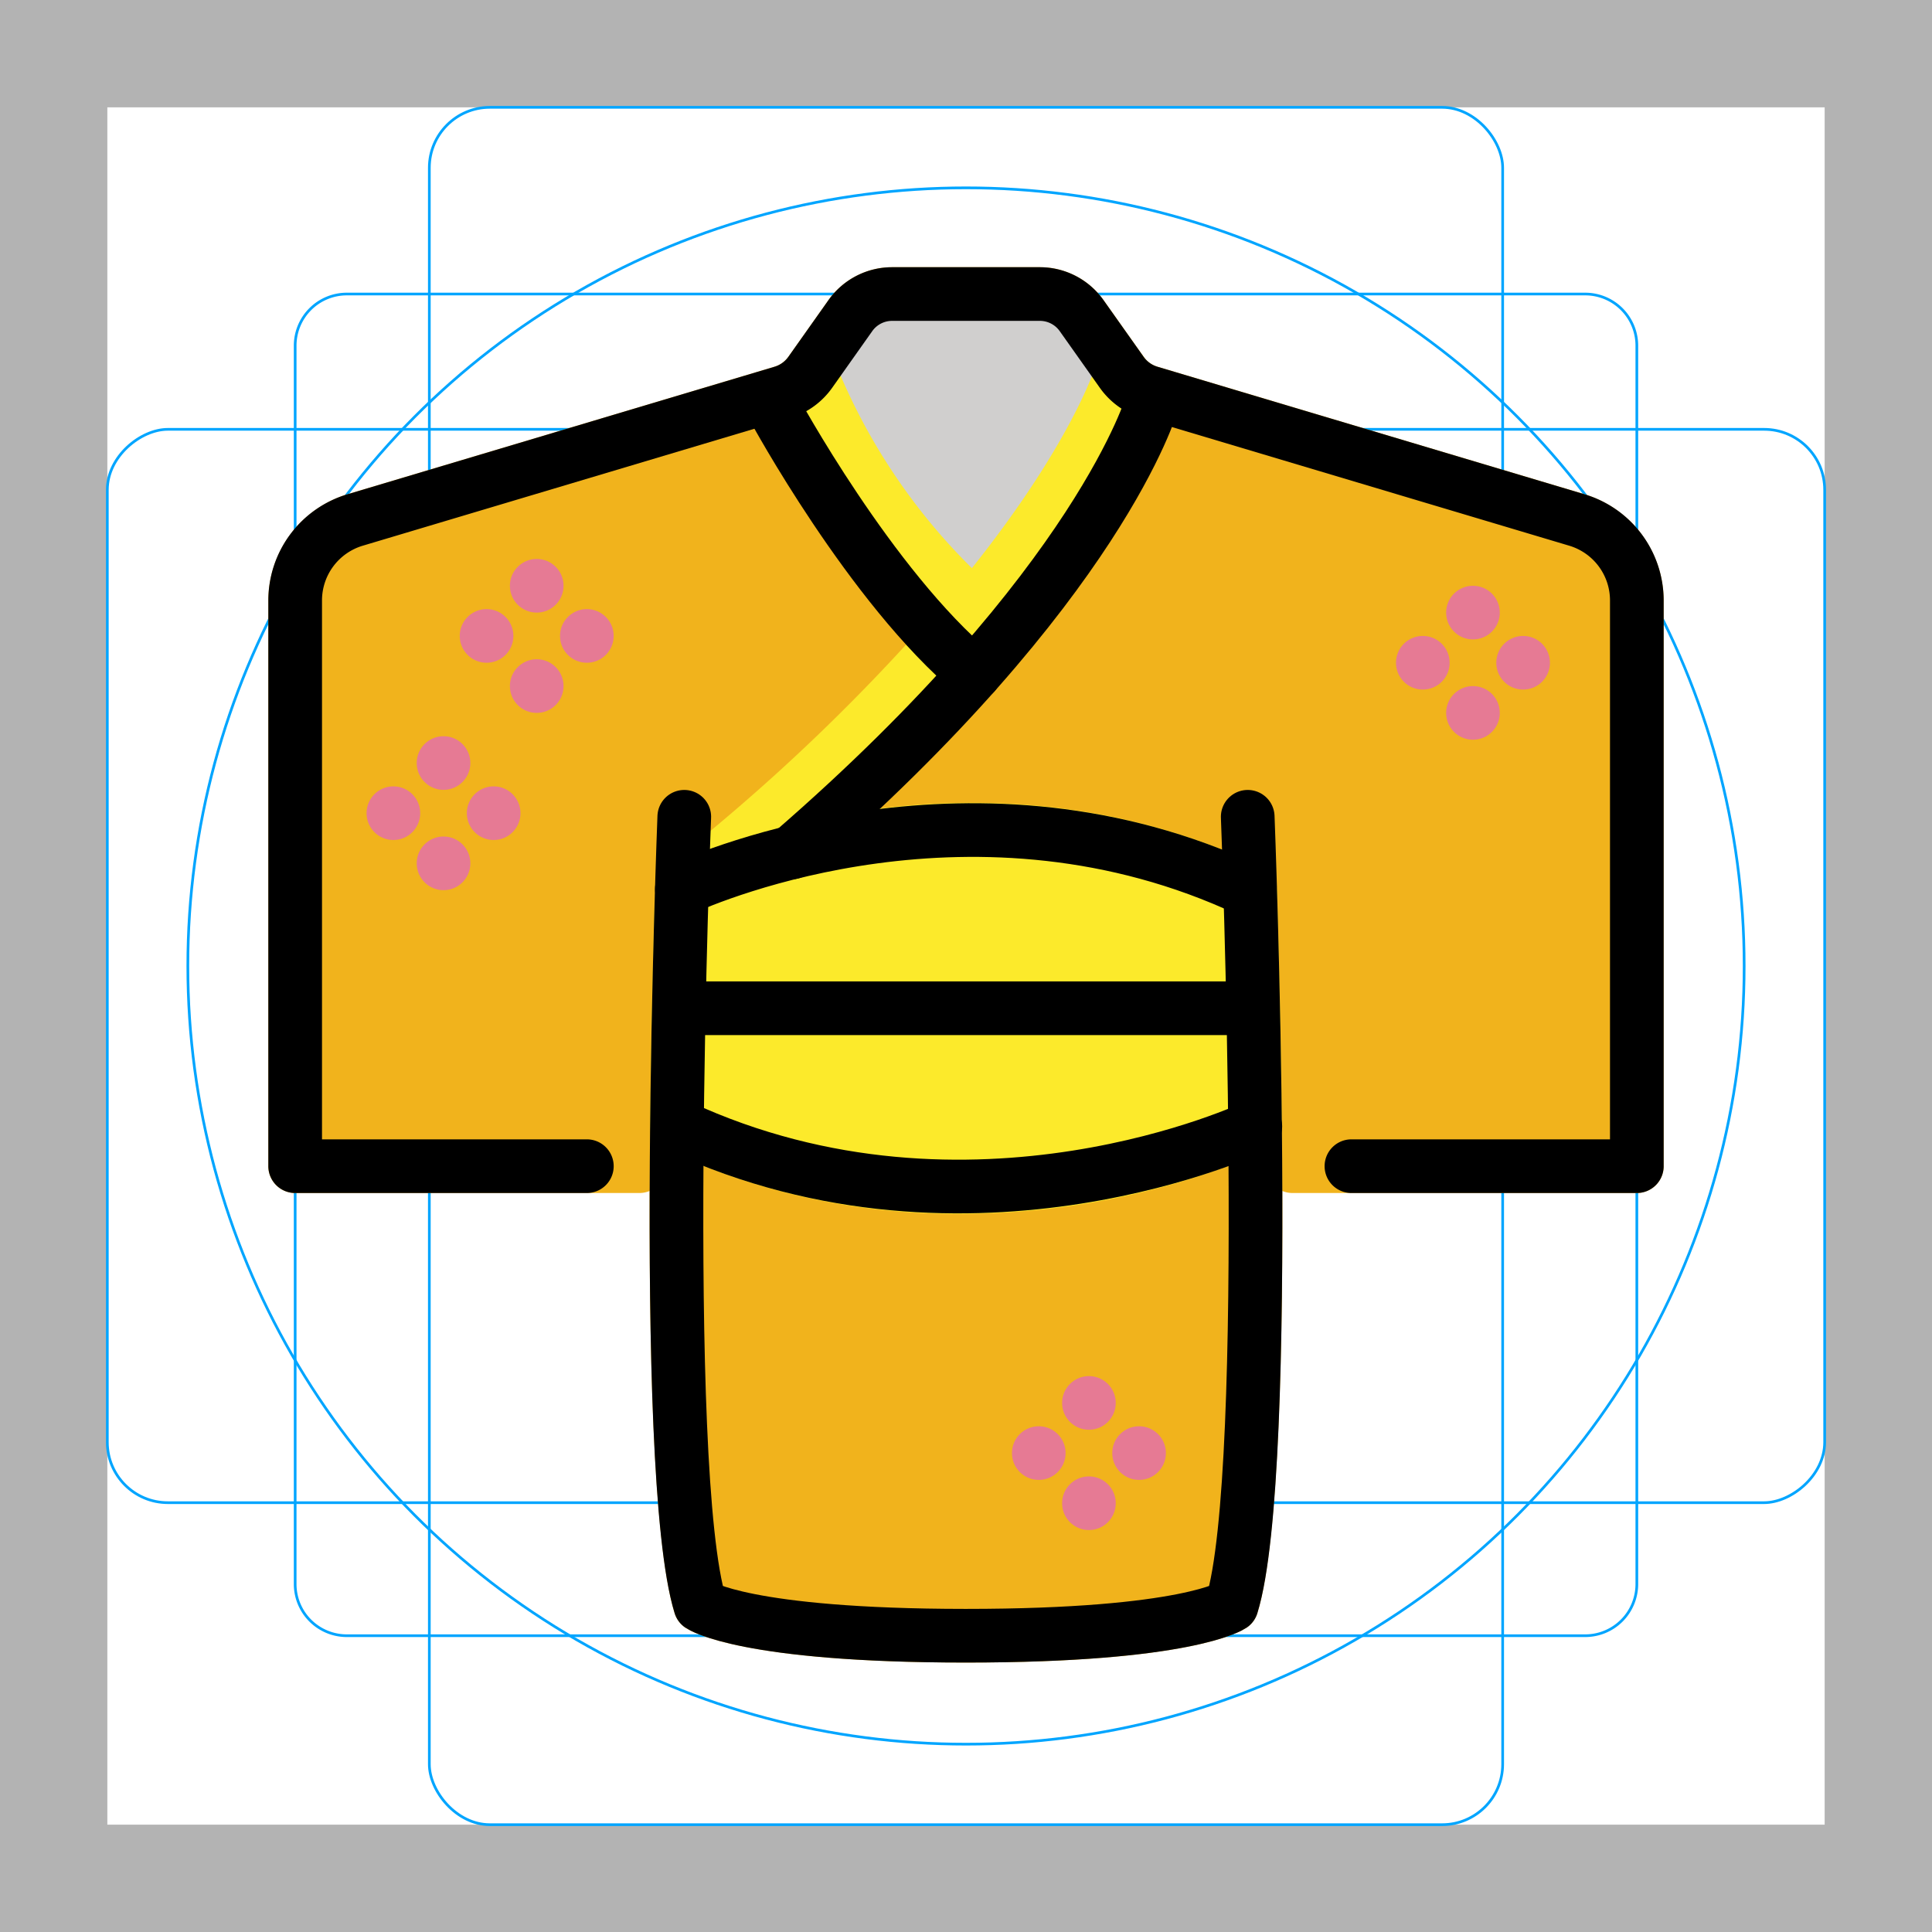 <svg id="emoji" viewBox="0 0 72 72" xmlns="http://www.w3.org/2000/svg">
  <g id="grid">
    <path fill="#b3b3b3" d="M68,4V68H4V4H68m4-4H0V72H72V0Z"/>
    <path fill="none" stroke="#00a5ff" stroke-miterlimit="10" stroke-width="0.1" d="M12.923,10.958H59.077A1.923,1.923,0,0,1,61,12.881V59.035a1.923,1.923,0,0,1-1.923,1.923H12.923A1.923,1.923,0,0,1,11,59.035V12.881a1.923,1.923,0,0,1,1.923-1.923Z"/>
    <rect x="16" y="4" rx="2.254" width="40" height="64" fill="none" stroke="#00a5ff" stroke-miterlimit="10" stroke-width="0.1"/>
    <rect x="16" y="4" rx="2.254" width="40" height="64" transform="rotate(90 36 36)" fill="none" stroke="#00a5ff" stroke-miterlimit="10" stroke-width="0.1"/>
    <circle cx="36" cy="36" r="29" fill="none" stroke="#00a5ff" stroke-miterlimit="10" stroke-width="0.1"/>
  </g>
  <g id="line-supplement">
    <circle cx="20.002" cy="21.83" r="1"/>
    <circle cx="20.002" cy="25.568" r="1"/>
    <circle cx="18.133" cy="23.699" r="1"/>
    <circle cx="21.87" cy="23.699" r="1"/>
    <circle cx="54.893" cy="22.83" r="1"/>
    <circle cx="54.893" cy="26.568" r="1"/>
    <circle cx="53.024" cy="24.699" r="1"/>
    <circle cx="56.762" cy="24.699" r="1"/>
    <circle cx="40.581" cy="52.283" r="1"/>
    <circle cx="40.581" cy="56.021" r="1"/>
    <circle cx="38.712" cy="54.152" r="1"/>
    <circle cx="42.45" cy="54.152" r="1"/>
    <circle cx="16.529" cy="28.436" r="1"/>
    <circle cx="16.529" cy="32.174" r="1"/>
    <circle cx="14.66" cy="30.305" r="1"/>
    <circle cx="18.397" cy="30.305" r="1"/>
  </g>
  <g id="color">
    <path fill="#f1b31c" d="M36,61.958c-8.16-.002-10.151-1.09-10.469-1.309a.997.997,0,0,1-.388-.527c-.767-2.476-.951-9.268-.934-15.738a.999.999,0,0,1-.382.076H11a1,1,0,0,1-1-1V22.377A4.155,4.155,0,0,1,12.948,18.42L28.864,13.667a.981.981,0,0,0,.515-.369l1.494-2.112a2.91,2.91,0,0,1,2.372-1.228h5.51a2.912,2.912,0,0,1,2.371,1.227l1.496,2.113a.967.967,0,0,0,.513.369L59.052,18.42A4.156,4.156,0,0,1,62,22.377V43.46a1,1,0,0,1-1,1H48.171a.997.997,0,0,1-.382-.075c.018,6.471-.166,13.261-.933,15.737a1.004,1.004,0,0,1-.388.528C46.152,60.868,44.154,61.958,36,61.958Z"/>
    <circle cx="20.002" cy="21.83" r="1" fill="#e67a94"/>
    <circle cx="20.002" cy="25.568" r="1" fill="#e67a94"/>
    <circle cx="18.133" cy="23.699" r="1" fill="#e67a94"/>
    <circle cx="21.87" cy="23.699" r="1" fill="#e67a94"/>
    <circle cx="54.893" cy="22.83" r="1" fill="#e67a94"/>
    <circle cx="54.893" cy="26.568" r="1" fill="#e67a94"/>
    <circle cx="53.024" cy="24.699" r="1" fill="#e67a94"/>
    <circle cx="56.762" cy="24.699" r="1" fill="#e67a94"/>
    <circle cx="40.581" cy="52.283" r="1" fill="#e67a94"/>
    <circle cx="40.581" cy="56.021" r="1" fill="#e67a94"/>
    <circle cx="38.712" cy="54.152" r="1" fill="#e67a94"/>
    <circle cx="42.45" cy="54.152" r="1" fill="#e67a94"/>
    <circle cx="16.529" cy="28.436" r="1" fill="#e67a94"/>
    <circle cx="16.529" cy="32.174" r="1" fill="#e67a94"/>
    <circle cx="14.66" cy="30.305" r="1" fill="#e67a94"/>
    <circle cx="18.397" cy="30.305" r="1" fill="#e67a94"/>
    <path fill="#fcea2b" d="M47.771,41.895c-.028-2.736-.089-5.665-.179-8.708a.987.987,0,0,0-.499-.817.931.931,0,0,0-.138-.102C35.9,27.084,25.324,32.06,24.88,32.273c-.478.231-.42,1.049-.483,1.275-.06,2.083-.134,5.097-.169,8.385a.994.994,0,0,0,.642.937c.009.004.014.012.022.016a25.632,25.632,0,0,0,10.851,2.349,28.881,28.881,0,0,0,11.467-2.353A.994.994,0,0,0,47.771,41.895Z"/>
    <polygon fill="#d0cfce" points="36.219 25.025 28.843 15.007 32.531 11.099 39.468 11.099 42.806 15.007 36.219 25.025"/>
    <path fill="#fcea2b" d="M42.082,12.917a1.003,1.003,0,0,0-1.237.682c-.014.047-.9,2.906-4.626,7.574a22.578,22.578,0,0,1-5.088-7.646,1,1,0,0,0-1.874.698A24.16,24.16,0,0,0,34.94,22.712a73.757,73.757,0,0,1-10.098,9.57,1,1,0,0,0,.624,1.782,3.078,3.078,0,0,0,1.022-.538c14.32-11.413,16.184-19.041,16.28-19.378A.998.998,0,0,0,42.082,12.917Z"/>
  </g>
  <g id="line">
    <path fill="none" stroke="#000" stroke-linecap="round" stroke-linejoin="round" stroke-width="2" d="M46.499,30.439s.956,24.37-.597,29.388c0,0-1.645,1.132-9.902,1.132h-.029c-8.232-.003-9.873-1.132-9.873-1.132-1.553-5.018-.597-29.388-.597-29.388"/>
    <path fill="none" stroke="#000" stroke-linecap="round" stroke-linejoin="round" stroke-width="2" d="M21.87,43.46H11V22.377a3.13,3.13,0,0,1,2.235-2.999l15.916-4.753a1.969,1.969,0,0,0,1.044-.749L31.69,11.763a1.905,1.905,0,0,1,1.555-.805h5.509a1.905,1.905,0,0,1,1.555.805l1.496,2.113a1.969,1.969,0,0,0,1.044.749l15.916,4.753A3.13,3.13,0,0,1,61,22.377V43.46H50.364"/>
    <path fill="none" stroke="#000" stroke-linecap="round" stroke-linejoin="round" stroke-width="2" d="M28.843,15.227s3.6,6.643,7.468,9.877"/>
    <path fill="none" stroke="#000" stroke-linecap="round" stroke-linejoin="round" stroke-width="2" d="M42.937,15.007s-1.927,6.785-13.435,16.76"/>
    <path fill="none" stroke="#000" stroke-linecap="round" stroke-linejoin="round" stroke-width="2" d="M25.411,33.129c1.079-.489,10.973-4.713,21.12.045"/>
    <path fill="none" stroke="#000" stroke-linecap="round" stroke-linejoin="round" stroke-width="2" d="M46.782,41.978s-10.59,5.041-21.468,0"/>
    <line x1="25.314" x2="46.53" y1="37.574" y2="37.574" fill="none" stroke="#000" stroke-linecap="round" stroke-linejoin="round" stroke-width="2"/>
  </g>
</svg>
